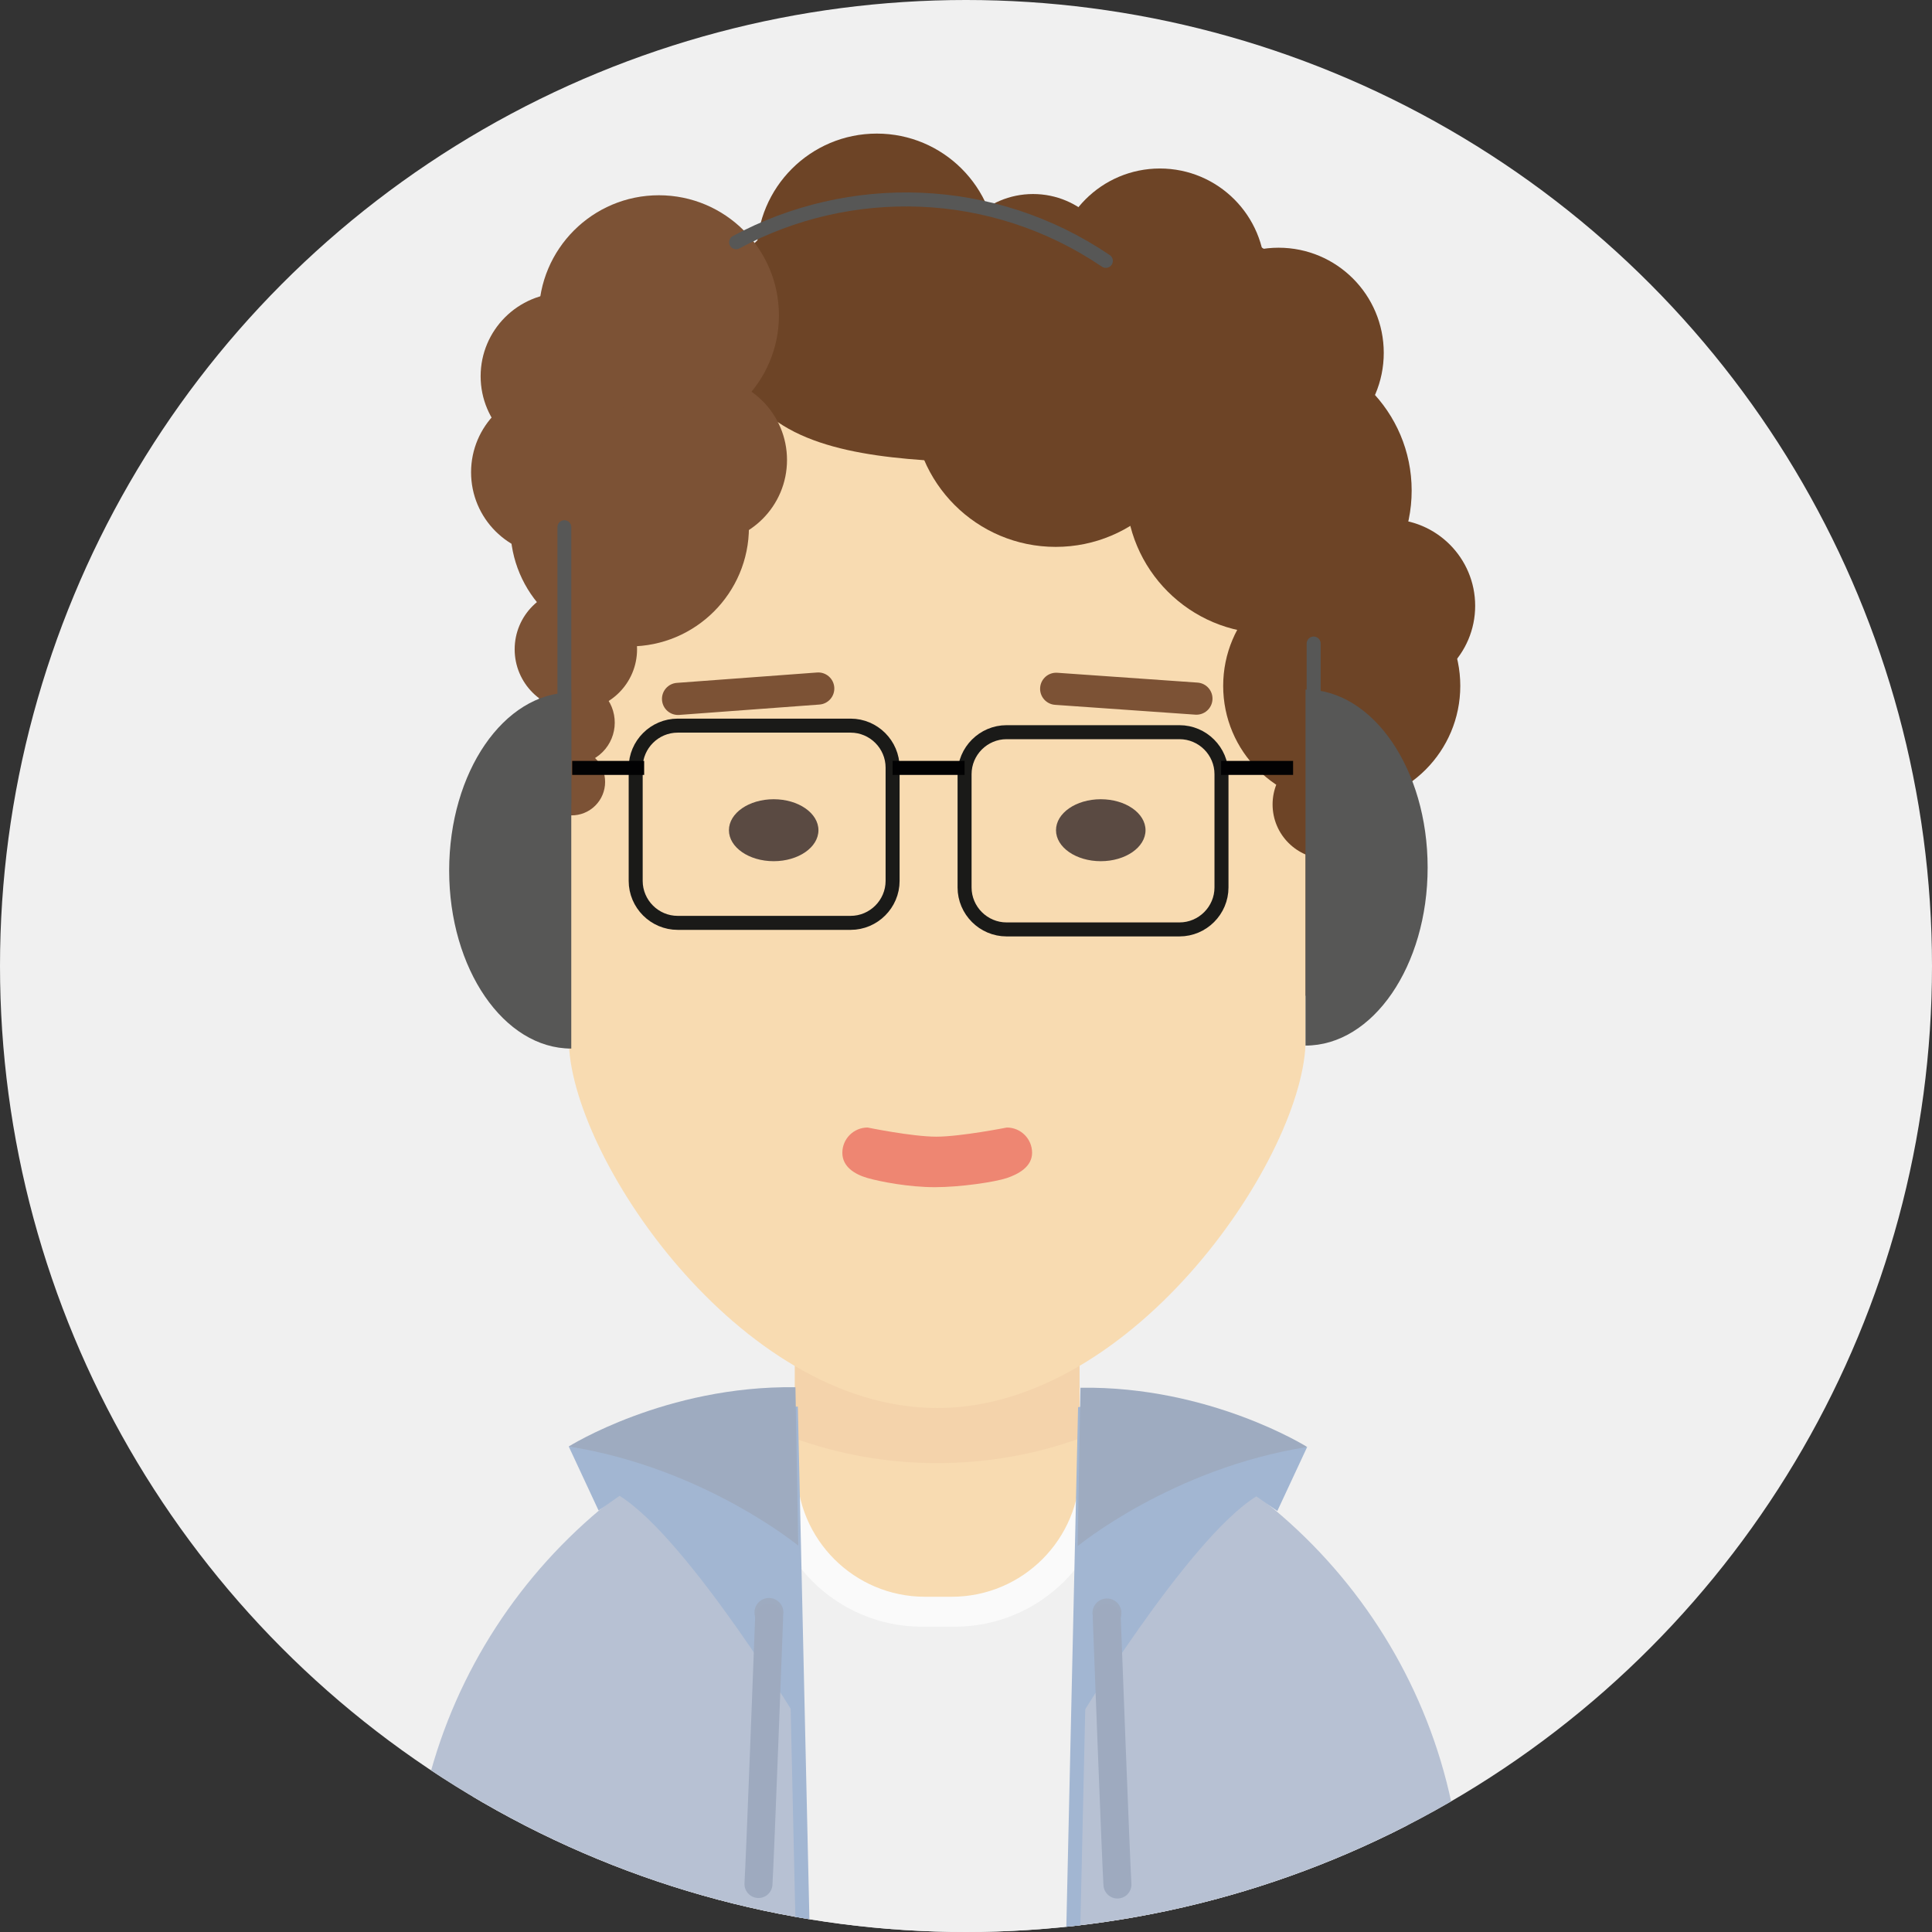 <?xml version="1.0" encoding="utf-8"?>
<!-- Generator: Adobe Illustrator 19.2.1, SVG Export Plug-In . SVG Version: 6.00 Build 0)  -->
<svg version="1.1" id="Ebene_1" xmlns="http://www.w3.org/2000/svg" xmlns:xlink="http://www.w3.org/1999/xlink" x="0px" y="0px"
	 viewBox="0 0 138 138" style="enable-background:new 0 0 138 138;" xml:space="preserve">
<rect x="0" y="0" width="138" height="138" fill="#333333" stroke="none"/>
<style type="text/css">
	.st0{clip-path:url(#SVGID_2_);}
	.st1{fill:#F0F0F0;}
	.st2{fill:#F8DBB1;}
	.st3{fill:#F4D3AB;}
	.st4{fill:#FAFAFA;}
	.st5{fill:#B7C1D3;}
	.st6{fill:#5A4A42;}
	.st7{fill:#EE8672;}
	.st8{fill:#6D4426;}
	.st9{fill:#7C5235;}
	.st10{fill:#B7C1D3;stroke:#A2B6D2;stroke-miterlimit:10;}
	.st11{fill:#9EABC0;}
	.st12{fill:#A2B6D2;}
	.st13{fill:#9EABC0;stroke:#9EAABF;stroke-width:2;stroke-linecap:round;stroke-miterlimit:10;}
	.st14{fill:none;stroke:#7D828C;stroke-miterlimit:10;}
	.st15{fill:none;stroke:#1A1A18;stroke-miterlimit:10;}
	.st16{fill:none;stroke:#020203;stroke-miterlimit:10;}
	.st17{fill:#575756;}
	.st18{fill:none;stroke:#575756;stroke-linecap:round;stroke-miterlimit:10;}
</style>
<g>
	<g>
		<defs>
			<circle id="SVGID_1_" cx="69" cy="69" r="69"/>
		</defs>
		<use xlink:href="#SVGID_1_"  style="overflow:visible;fill:#F0F0F0;"/>
		<clipPath id="SVGID_2_">
			<use xlink:href="#SVGID_1_"  style="overflow:visible;"/>
		</clipPath>
		<g class="st0">
			<g>
				<g>
					<path class="st1" d="M100.903,155.818H32.986v-20.417c0-17.061,13.831-30.892,30.892-30.892h6.133
						c17.061,0,30.892,13.831,30.892,30.892V155.818z"/>
					<path class="st2" d="M68.746,114.993h-3.603c-4.619,0-8.364-3.745-8.364-8.364l0-23.443h20.33v23.443
						C77.11,111.249,73.365,114.993,68.746,114.993z"/>
					<path class="st3" d="M56.779,89.72v13.03c3.179,1.138,6.6,1.759,10.165,1.759
						c3.565,0,6.987-0.622,10.165-1.759V89.72H56.779z"/>
					<path class="st4" d="M78.128,103.939H77.141v0.952c0,5.061-4.102,9.163-9.163,9.163h-1.904
						c-5.061,0-9.163-4.102-9.163-9.163v-0.952h-0.987h-1.153v1.153c0,6.132,4.971,11.102,11.102,11.102h2.307
						c6.131,0,11.102-4.971,11.102-11.102v-1.153H78.128z"/>
					<path class="st5" d="M58.03,155.818H29.399v-19.183c0-17.213,11.583-31.721,27.38-36.153L58.03,155.818z"/>
					<path class="st2" d="M40.178,57.121c-2.965,0-5.369,2.404-5.369,5.369v0c0,2.965,2.404,5.369,5.369,5.369h5.229
						V57.121H40.178z"/>
					<path class="st2" d="M93.452,67.86c2.965,0,5.369-2.404,5.369-5.369v0c0-2.965-2.404-5.369-5.369-5.369h-5.229
						v10.738H93.452z"/>
					<path class="st2" d="M66.944,100.574c-14.197,0-26.313-18.139-26.313-26.313V46.969
						c0-14.532,11.781-26.313,26.313-26.313h0c14.532,0,26.313,11.781,26.313,26.313v27.291
						C93.258,82.356,81.142,100.574,66.944,100.574z"/>
					<g>
						<ellipse class="st6" cx="55.263" cy="59.301" rx="3.197" ry="2.213"/>
						<ellipse class="st6" cx="78.626" cy="59.301" rx="3.197" ry="2.213"/>
					</g>
					<path class="st7" d="M71.918,80.538c0,0-3.309,0.653-5.037,0.653s-4.91-0.653-4.91-0.653
						c-0.996,0-1.804,0.807-1.804,1.804c0,0.996,0.88,1.54,1.804,1.804c0.923,0.263,2.95,0.653,4.801,0.653
						s4.315-0.373,5.145-0.653c0.83-0.28,1.804-0.807,1.804-1.804C73.721,81.346,72.914,80.538,71.918,80.538z"/>
					<path class="st8" d="M66.944,15.399h-8.399c-3.578,0-6.479,2.901-6.479,6.479v1.13
						c0,12.941,19.171,8.835,27.011,10.795c12.74,1.96,14.181,12.637,14.181,12.637v24.702v0
						c2.735-2.735,4.272-6.445,4.272-10.313V30.903c0-8.563-6.941-15.504-15.504-15.504H66.944z"/>
					<g>
						<path class="st9" d="M58.531,50.325L48.516,51.066c-0.632,0.047-1.183-0.428-1.229-1.06
							c-0.047-0.632,0.428-1.183,1.06-1.229l10.015-0.741c0.632-0.047,1.182,0.428,1.229,1.06
							C59.637,49.728,59.163,50.279,58.531,50.325z"/>
					</g>
					<g>
						<path class="st9" d="M75.361,50.345l10.018,0.702c0.632,0.044,1.181-0.432,1.225-1.065
							s-0.432-1.181-1.065-1.225l-10.018-0.702c-0.632-0.044-1.181,0.432-1.225,1.065
							C74.252,49.752,74.729,50.301,75.361,50.345z"/>
					</g>
					<path class="st5" d="M75.868,155.818h28.631v-19.183c0-17.213-11.583-31.721-27.38-36.153L75.868,155.818z"/>
					<g>
						<line class="st10" x1="56.488" y1="100.481" x2="57.738" y2="155.816"/>
						<path class="st11" d="M40.623,103.321c0,0,6.927-4.363,16.194-4.233c0,0.037,0.201,11.315,0.201,11.315
							C49.502,105.983,40.623,103.321,40.623,103.321z"/>
						<path class="st12" d="M57.019,110.403l0.294,12.991c0,0-8.149-13.505-13.059-16.548l-1.498,1.049l-2.132-4.575
							C50.272,104.845,57.019,110.403,57.019,110.403z"/>
						<circle class="st11" cx="54.925" cy="115.176" r="1.034"/>
						<path class="st13" d="M54.938,115.544c0,0-0.651,17.313-0.762,19.028"/>
					</g>
					<g>
						<line class="st10" x1="77.505" y1="100.516" x2="76.255" y2="155.852"/>
						<path class="st11" d="M93.37,103.356c0,0-6.927-4.363-16.194-4.233c0,0.037-0.201,11.315-0.201,11.315
							C84.491,106.019,93.37,103.356,93.37,103.356z"/>
						<path class="st12" d="M76.974,110.439l-0.294,12.991c0,0,8.149-13.505,13.059-16.548l1.498,1.049l2.132-4.575
							C83.721,104.88,76.974,110.439,76.974,110.439z"/>
						<circle class="st11" cx="79.068" cy="115.212" r="1.034"/>
						<path class="st13" d="M79.055,115.58c0,0,0.651,17.313,0.762,19.028"/>
					</g>
					<circle class="st8" cx="62.629" cy="18.117" r="8.575"/>
					<circle class="st9" cx="47.063" cy="22.522" r="8.575"/>
					<circle class="st9" cx="40.285" cy="26.874" r="5.954"/>
					<circle class="st9" cx="39.602" cy="33.735" r="5.954"/>
					<circle class="st9" cx="50.261" cy="32.856" r="5.954"/>
					<circle class="st9" cx="44.975" cy="37.651" r="8.521"/>
					<circle class="st9" cx="41.133" cy="46.38" r="4.371"/>
					
						<ellipse transform="matrix(0.775 -0.632 0.632 0.775 -23.424 37.454)" class="st9" cx="40.925" cy="51.647" rx="2.977" ry="2.977"/>
					
						<ellipse transform="matrix(0.775 -0.632 0.632 0.775 -26.124 38.342)" class="st9" cx="40.824" cy="55.886" rx="2.388" ry="2.388"/>
					<circle class="st8" cx="73.791" cy="19.928" r="6.069"/>
					<circle class="st8" cx="82.85" cy="19.548" r="7.512"/>
					<circle class="st8" cx="91.328" cy="25.206" r="7.512"/>
					<circle class="st8" cx="90.628" cy="35.04" r="10.205"/>
					<circle class="st8" cx="99.18" cy="43.272" r="6.189"/>
					<circle class="st8" cx="75.407" cy="28.852" r="10.211"/>
					<circle class="st8" cx="95.838" cy="48.992" r="8.468"/>
					<circle class="st8" cx="94.789" cy="57.46" r="3.89"/>
					<line class="st14" x1="39.909" y1="66.079" x2="39.912" y2="68.708"/>
				</g>
				<path class="st15" d="M60.757,65.919H48.406c-1.65,0-3-1.35-3-3V54.831c0-1.65,1.35-3,3-3h12.351c1.65,0,3,1.35,3,3v8.088
					C63.757,64.569,62.407,65.919,60.757,65.919z"/>
				<path class="st15" d="M84.249,66.387H71.898c-1.65,0-3-1.35-3-3v-8.088c0-1.65,1.35-3,3-3h12.351c1.65,0,3,1.35,3,3v8.088
					C87.249,65.037,85.899,66.387,84.249,66.387z"/>
				<line class="st16" x1="63.757" y1="54.85" x2="68.898" y2="54.85"/>
				<line class="st16" x1="40.87" y1="54.85" x2="46.011" y2="54.85"/>
				<line class="st16" x1="87.222" y1="54.85" x2="92.364" y2="54.85"/>
			</g>
			<path class="st17" d="M40.805,74.898c-4.817,0-8.722-5.693-8.722-12.716s3.905-12.716,8.722-12.716V74.898z"/>
			<path class="st17" d="M93.252,49.252c4.817,0,8.722,5.693,8.722,12.716s-3.905,12.716-8.722,12.716V49.252z"/>
			<path class="st17" d="M40.311,57.888c-0.273,0-0.494-0.221-0.494-0.494V37.651c0-0.273,0.221-0.494,0.494-0.494
				c0.273,0,0.494,0.221,0.494,0.494v19.743C40.805,57.667,40.584,57.888,40.311,57.888z"/>
			<line class="st18" x1="93.833" y1="45.968" x2="93.833" y2="61.761"/>
			<path class="st18" d="M78.989,18.634c-8.137-5.511-18.317-5.69-26.409-1.332"/>
		</g>
	</g>
</g>
</svg>
